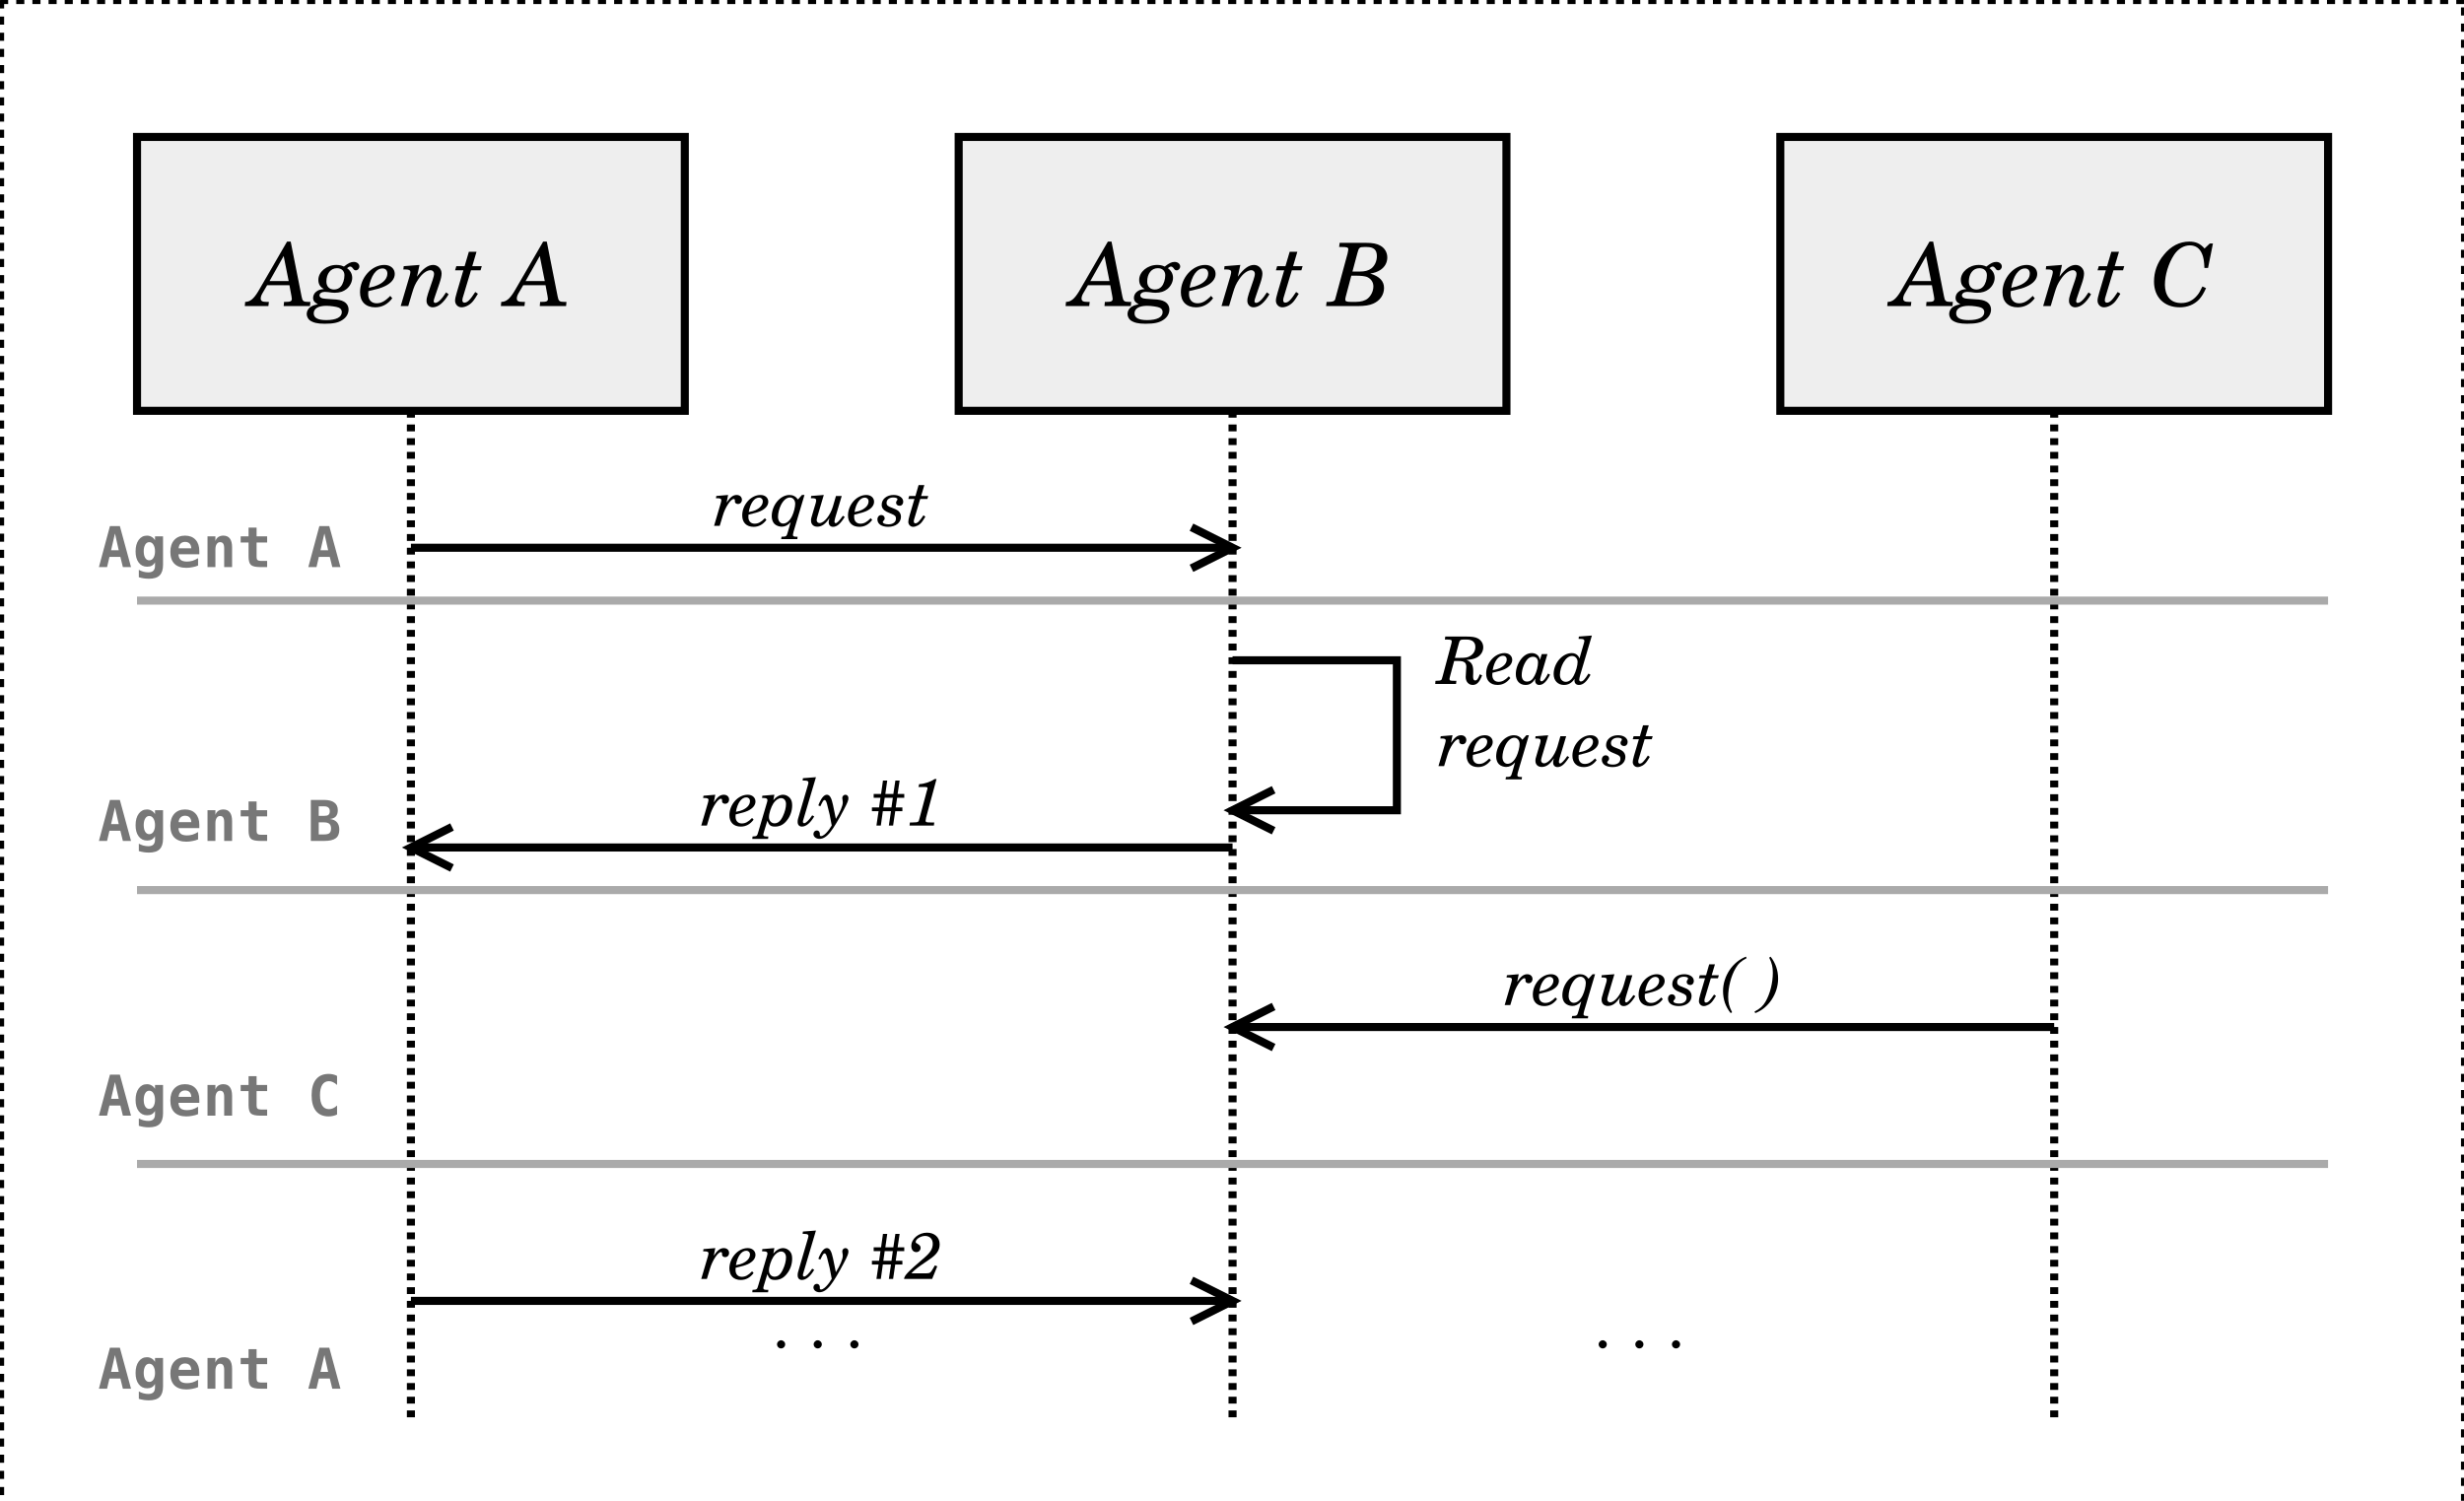 <?xml version="1.0" encoding="UTF-8"?>
<svg xmlns="http://www.w3.org/2000/svg" xmlns:xlink="http://www.w3.org/1999/xlink" width="307pt" height="187pt" viewBox="0 0 307 187" version="1.1">
<defs>
<g>
<symbol overflow="visible" id="glyph0-0">
<path style="stroke:none;" d=""/>
</symbol>
<symbol overflow="visible" id="glyph0-1">
<path style="stroke:none;" d="M 4.828 -8.031 L 4.375 -8.031 L 0.781 -1.828 C 0.203 -0.875 -0.25 -0.516 -0.844 -0.516 L -0.891 0 L 2.047 0 L 2.109 -0.516 L 1.844 -0.516 C 1.281 -0.516 1.094 -0.625 1.094 -0.953 C 1.094 -1.109 1.156 -1.328 1.281 -1.547 L 1.891 -2.594 L 4.672 -2.594 L 4.922 -1.25 C 4.938 -1.125 4.969 -0.984 4.969 -0.906 C 4.969 -0.594 4.797 -0.516 4.172 -0.516 L 4 -0.516 L 3.953 0 L 7.234 0 L 7.281 -0.516 L 7.016 -0.516 C 6.406 -0.516 6.297 -0.609 6.188 -1.172 Z M 4.578 -3.109 L 2.188 -3.109 L 3.953 -6.234 Z M 4.578 -3.109 "/>
</symbol>
<symbol overflow="visible" id="glyph0-2">
<path style="stroke:none;" d="M 4.172 -4.719 C 4.344 -4.859 4.438 -4.922 4.562 -4.922 C 4.672 -4.922 4.766 -4.859 4.859 -4.75 C 5.031 -4.5 5.094 -4.453 5.266 -4.453 C 5.5 -4.453 5.703 -4.672 5.703 -4.938 C 5.703 -5.25 5.406 -5.5 5.016 -5.5 C 4.641 -5.5 4.344 -5.359 3.781 -4.922 C 3.422 -5.078 3.188 -5.125 2.828 -5.125 C 1.641 -5.125 0.594 -4.266 0.594 -3.266 C 0.594 -2.734 0.812 -2.375 1.281 -2.125 C 0.781 -2.062 0.547 -1.984 0.297 -1.766 C 0.078 -1.594 -0.062 -1.297 -0.062 -1.031 C -0.062 -0.672 0.109 -0.438 0.531 -0.234 C 0.078 -0.125 -0.094 -0.062 -0.328 0.078 C -0.656 0.266 -0.859 0.625 -0.859 0.984 C -0.859 1.281 -0.703 1.594 -0.469 1.781 C -0.031 2.078 0.469 2.203 1.375 2.203 C 2.453 2.203 3.078 2.078 3.609 1.719 C 4.078 1.422 4.359 0.953 4.359 0.438 C 4.359 0.016 4.141 -0.344 3.781 -0.547 C 3.438 -0.734 3.094 -0.812 2.344 -0.844 C 1.391 -0.906 1.297 -0.922 1.141 -0.953 C 0.891 -1.016 0.734 -1.141 0.734 -1.328 C 0.734 -1.578 1.016 -1.766 1.391 -1.766 C 1.531 -1.766 1.688 -1.75 1.844 -1.734 C 2.297 -1.672 2.359 -1.656 2.625 -1.656 C 3.234 -1.656 3.719 -1.812 4.094 -2.109 C 4.531 -2.453 4.812 -3.016 4.812 -3.5 C 4.812 -4 4.594 -4.406 4.172 -4.719 Z M 2.906 -4.719 C 3.484 -4.719 3.844 -4.375 3.844 -3.844 C 3.844 -3.328 3.672 -2.766 3.391 -2.438 C 3.203 -2.203 2.891 -2.062 2.547 -2.062 C 1.969 -2.062 1.594 -2.438 1.594 -3.047 C 1.594 -4.031 2.125 -4.719 2.906 -4.719 Z M 1.578 -0.031 C 2.078 -0.031 2.859 0.078 3.109 0.188 C 3.375 0.297 3.516 0.484 3.516 0.75 C 3.516 1.391 2.812 1.75 1.578 1.75 C 0.531 1.75 0.016 1.469 0.016 0.906 C 0.016 0.312 0.594 -0.031 1.578 -0.031 Z M 1.578 -0.031 "/>
</symbol>
<symbol overflow="visible" id="glyph0-3">
<path style="stroke:none;" d="M 3.703 -1.266 C 3.047 -0.594 2.578 -0.344 2 -0.344 C 1.359 -0.344 0.953 -0.781 0.953 -1.484 C 0.953 -1.562 0.953 -1.719 0.969 -1.859 C 2.25 -2.156 2.469 -2.219 2.953 -2.438 C 3.797 -2.812 4.266 -3.375 4.266 -4 C 4.266 -4.672 3.734 -5.125 2.969 -5.125 C 1.375 -5.125 -0.062 -3.5 -0.062 -1.719 C -0.062 -0.547 0.641 0.156 1.828 0.156 C 2.656 0.156 3.375 -0.203 3.953 -0.969 Z M 1.031 -2.281 C 1.281 -3.75 1.938 -4.688 2.75 -4.688 C 3.109 -4.688 3.344 -4.438 3.344 -4.062 C 3.344 -3.469 2.922 -2.953 2.141 -2.609 C 1.828 -2.469 1.641 -2.406 1.031 -2.281 Z M 1.031 -2.281 "/>
</symbol>
<symbol overflow="visible" id="glyph0-4">
<path style="stroke:none;" d="M 2.5 -5.125 L 0.531 -4.969 L 0.484 -4.562 L 0.734 -4.562 C 1.188 -4.562 1.359 -4.469 1.359 -4.234 C 1.359 -4.141 1.328 -3.984 1.266 -3.75 L 0.156 0 L 1.094 0 L 1.547 -1.516 C 1.828 -2.469 1.969 -2.766 2.359 -3.344 C 2.828 -4.047 3.406 -4.469 3.875 -4.469 C 4.125 -4.469 4.312 -4.281 4.312 -4.031 C 4.312 -3.844 4.25 -3.594 4.141 -3.266 L 3.562 -1.562 C 3.422 -1.141 3.375 -0.891 3.375 -0.641 C 3.375 -0.188 3.703 0.156 4.141 0.156 C 4.828 0.156 5.516 -0.422 6.125 -1.469 L 5.812 -1.703 C 5.266 -0.844 4.797 -0.391 4.453 -0.391 C 4.359 -0.391 4.266 -0.484 4.266 -0.594 C 4.266 -0.719 4.297 -0.844 4.469 -1.328 L 4.984 -2.828 C 5.156 -3.328 5.25 -3.75 5.25 -4.062 C 5.25 -4.641 4.781 -5.125 4.203 -5.125 C 3.562 -5.125 2.906 -4.656 2.188 -3.656 Z M 2.5 -5.125 "/>
</symbol>
<symbol overflow="visible" id="glyph0-5">
<path style="stroke:none;" d="M 2.938 -6.766 L 1.984 -6.766 L 1.453 -4.969 L 0.422 -4.969 L 0.266 -4.453 L 1.297 -4.453 L 0.484 -1.703 C 0.328 -1.156 0.266 -0.906 0.266 -0.672 C 0.266 -0.203 0.625 0.156 1.062 0.156 C 1.578 0.156 2.188 -0.172 2.562 -0.688 C 2.719 -0.891 2.828 -1.062 3.109 -1.531 L 2.781 -1.75 C 2.109 -0.719 1.781 -0.422 1.422 -0.422 C 1.281 -0.422 1.172 -0.531 1.172 -0.719 C 1.172 -0.812 1.188 -0.891 1.203 -0.969 L 2.25 -4.453 L 3.438 -4.453 L 3.594 -4.969 L 2.406 -4.969 Z M 2.938 -6.766 "/>
</symbol>
<symbol overflow="visible" id="glyph0-6">
<path style="stroke:none;" d=""/>
</symbol>
<symbol overflow="visible" id="glyph0-7">
<path style="stroke:none;" d="M 1.344 -7.875 L 1.281 -7.359 L 1.562 -7.359 C 2.266 -7.359 2.422 -7.312 2.422 -7.062 C 2.422 -6.984 2.375 -6.75 2.328 -6.531 L 0.922 -1.344 C 0.781 -0.75 0.766 -0.75 0.672 -0.672 C 0.562 -0.562 0.297 -0.516 -0.125 -0.516 L -0.281 -0.516 L -0.344 0 L 3.625 0 C 4.422 0 5.078 -0.094 5.516 -0.297 C 6.359 -0.656 6.875 -1.391 6.875 -2.25 C 6.875 -3.109 6.312 -3.703 5.156 -4.047 C 5.688 -4.141 6.016 -4.25 6.375 -4.469 C 6.953 -4.828 7.281 -5.406 7.281 -6.047 C 7.281 -6.688 6.953 -7.234 6.406 -7.531 C 5.953 -7.781 5.469 -7.875 4.625 -7.875 Z M 2.938 -4.297 L 3.562 -6.625 C 3.734 -7.281 3.828 -7.359 4.391 -7.359 L 4.703 -7.359 C 5.594 -7.359 5.984 -7.016 5.984 -6.219 C 5.984 -5.609 5.719 -5.016 5.297 -4.688 C 4.953 -4.422 4.484 -4.297 3.844 -4.297 Z M 2.797 -3.781 L 3.484 -3.781 C 4.016 -3.781 4.516 -3.719 4.75 -3.625 C 5.25 -3.406 5.547 -2.984 5.547 -2.453 C 5.547 -1.891 5.281 -1.312 4.859 -0.953 C 4.531 -0.672 4 -0.516 3.344 -0.516 L 2.797 -0.516 C 2.219 -0.516 2.047 -0.578 2.047 -0.812 C 2.047 -0.891 2.062 -1.031 2.109 -1.188 Z M 2.797 -3.781 "/>
</symbol>
<symbol overflow="visible" id="glyph0-8">
<path style="stroke:none;" d="M 6.734 -7.172 C 6.203 -7.781 5.656 -8.031 4.828 -8.031 C 3.625 -8.031 2.531 -7.469 1.656 -6.375 C 0.844 -5.406 0.438 -4.266 0.438 -3.047 C 0.438 -1.109 1.703 0.156 3.641 0.156 C 4.609 0.156 5.422 -0.172 6.047 -0.812 C 6.375 -1.172 6.625 -1.578 6.922 -2.234 L 6.469 -2.438 C 6.188 -1.859 6.047 -1.594 5.844 -1.359 C 5.297 -0.688 4.641 -0.375 3.828 -0.375 C 3.156 -0.375 2.625 -0.594 2.297 -1.016 C 1.969 -1.422 1.797 -2 1.797 -2.625 C 1.797 -3.859 2.234 -5.297 2.922 -6.359 C 3.422 -7.125 4.156 -7.562 4.906 -7.562 C 5.625 -7.562 6.141 -7.203 6.438 -6.469 C 6.609 -6.062 6.688 -5.578 6.719 -4.75 L 7.172 -4.75 L 7.781 -7.797 L 7.391 -7.797 Z M 6.734 -7.172 "/>
</symbol>
<symbol overflow="visible" id="glyph1-0">
<path style="stroke:none;" d=""/>
</symbol>
<symbol overflow="visible" id="glyph1-1">
<path style="stroke:none;" d="M 1.828 -3.844 L 0.359 -3.719 L 0.312 -3.438 L 0.516 -3.438 C 0.844 -3.438 0.984 -3.359 0.984 -3.203 C 0.984 -3.141 0.953 -2.969 0.906 -2.812 L 0.078 0 L 0.781 0 L 1.172 -1.297 C 1.469 -2.312 2.156 -3.344 2.531 -3.344 C 2.625 -3.344 2.672 -3.281 2.672 -3.156 C 2.672 -2.969 2.672 -2.953 2.703 -2.891 C 2.781 -2.781 2.906 -2.719 3.062 -2.719 C 3.344 -2.719 3.547 -2.938 3.547 -3.25 C 3.547 -3.594 3.281 -3.844 2.891 -3.844 C 2.438 -3.844 2.078 -3.562 1.641 -2.891 Z M 1.828 -3.844 "/>
</symbol>
<symbol overflow="visible" id="glyph1-2">
<path style="stroke:none;" d="M 2.781 -0.953 C 2.297 -0.453 1.938 -0.266 1.5 -0.266 C 1.016 -0.266 0.719 -0.594 0.719 -1.109 C 0.719 -1.172 0.719 -1.281 0.734 -1.391 C 1.688 -1.625 1.844 -1.672 2.219 -1.828 C 2.844 -2.109 3.203 -2.531 3.203 -3 C 3.203 -3.5 2.797 -3.844 2.234 -3.844 C 1.031 -3.844 -0.047 -2.625 -0.047 -1.297 C -0.047 -0.406 0.484 0.125 1.375 0.125 C 2 0.125 2.531 -0.156 2.969 -0.734 Z M 0.766 -1.719 C 0.953 -2.812 1.453 -3.516 2.062 -3.516 C 2.328 -3.516 2.516 -3.328 2.516 -3.047 C 2.516 -2.609 2.188 -2.219 1.609 -1.953 C 1.375 -1.844 1.234 -1.812 0.766 -1.719 Z M 0.766 -1.719 "/>
</symbol>
<symbol overflow="visible" id="glyph1-3">
<path style="stroke:none;" d="M 4.078 -3.844 L 3.766 -3.844 L 3.266 -3.281 C 3 -3.656 2.641 -3.844 2.219 -3.844 C 1.062 -3.844 0 -2.578 0 -1.188 C 0 -0.812 0.125 -0.438 0.344 -0.234 C 0.547 -0.031 0.922 0.109 1.234 0.109 C 1.656 0.109 2 -0.062 2.359 -0.453 L 2.016 0.734 C 1.844 1.328 1.844 1.344 1.219 1.359 L 1.172 1.656 L 3.188 1.656 L 3.219 1.359 L 3.156 1.359 C 2.766 1.359 2.641 1.312 2.641 1.141 C 2.641 1.078 2.672 0.906 2.719 0.734 Z M 2.266 -3.531 C 2.641 -3.531 2.922 -3.203 2.922 -2.75 C 2.922 -2.344 2.75 -1.672 2.547 -1.25 C 2.266 -0.625 1.844 -0.281 1.422 -0.281 C 1.047 -0.281 0.781 -0.625 0.781 -1.125 C 0.781 -1.578 0.938 -2.188 1.156 -2.609 C 1.453 -3.188 1.859 -3.531 2.266 -3.531 Z M 2.266 -3.531 "/>
</symbol>
<symbol overflow="visible" id="glyph1-4">
<path style="stroke:none;" d="M 4.172 -3.719 L 3.453 -3.719 L 3.078 -2.422 C 2.734 -1.281 1.984 -0.344 1.406 -0.344 C 1.203 -0.344 1.047 -0.5 1.047 -0.703 C 1.047 -0.797 1.078 -0.938 1.141 -1.156 L 1.938 -3.844 L 0.359 -3.719 L 0.328 -3.438 L 0.531 -3.438 C 0.875 -3.438 0.984 -3.359 0.984 -3.172 C 0.984 -3.094 0.969 -2.969 0.922 -2.812 L 0.594 -1.719 C 0.344 -0.891 0.344 -0.891 0.344 -0.641 C 0.344 -0.188 0.656 0.109 1.125 0.109 C 1.688 0.109 2.156 -0.219 2.641 -0.969 C 2.562 -0.688 2.547 -0.578 2.547 -0.422 C 2.547 -0.109 2.766 0.125 3.078 0.125 C 3.562 0.125 3.969 -0.203 4.547 -1.109 L 4.312 -1.25 C 3.906 -0.656 3.578 -0.328 3.422 -0.328 C 3.328 -0.328 3.266 -0.422 3.266 -0.531 C 3.266 -0.609 3.297 -0.766 3.359 -1 Z M 4.172 -3.719 "/>
</symbol>
<symbol overflow="visible" id="glyph1-5">
<path style="stroke:none;" d="M 2 -3.844 C 1.141 -3.844 0.516 -3.328 0.516 -2.609 C 0.516 -2.266 0.719 -1.969 1.078 -1.781 C 1.219 -1.719 1.391 -1.625 1.719 -1.5 C 2.188 -1.312 2.297 -1.188 2.297 -0.906 C 2.297 -0.469 1.938 -0.188 1.375 -0.188 C 0.953 -0.188 0.656 -0.297 0.656 -0.469 C 0.656 -0.5 0.672 -0.562 0.719 -0.594 C 0.859 -0.75 0.891 -0.797 0.891 -0.938 C 0.891 -1.172 0.703 -1.344 0.469 -1.344 C 0.203 -1.344 -0.016 -1.125 -0.016 -0.797 C -0.016 -0.234 0.5 0.125 1.328 0.125 C 2.266 0.125 2.922 -0.391 2.922 -1.141 C 2.922 -1.453 2.766 -1.75 2.5 -1.922 C 2.328 -2.031 2.25 -2.078 1.797 -2.25 C 1.266 -2.438 1.125 -2.562 1.125 -2.875 C 1.125 -3.266 1.484 -3.531 1.953 -3.531 C 2.266 -3.531 2.484 -3.453 2.484 -3.312 C 2.484 -3.281 2.469 -3.25 2.453 -3.203 C 2.328 -3.031 2.312 -3 2.312 -2.875 C 2.312 -2.656 2.5 -2.5 2.75 -2.5 C 3.016 -2.5 3.203 -2.703 3.203 -3 C 3.203 -3.5 2.703 -3.844 2 -3.844 Z M 2 -3.844 "/>
</symbol>
<symbol overflow="visible" id="glyph1-6">
<path style="stroke:none;" d="M 2.203 -5.078 L 1.484 -5.078 L 1.094 -3.719 L 0.312 -3.719 L 0.203 -3.344 L 0.969 -3.344 L 0.359 -1.281 C 0.25 -0.875 0.203 -0.672 0.203 -0.5 C 0.203 -0.156 0.469 0.125 0.797 0.125 C 1.172 0.125 1.641 -0.125 1.922 -0.516 C 2.031 -0.672 2.125 -0.797 2.328 -1.141 L 2.094 -1.312 C 1.578 -0.547 1.344 -0.312 1.078 -0.312 C 0.953 -0.312 0.891 -0.406 0.891 -0.547 C 0.891 -0.609 0.891 -0.656 0.906 -0.734 L 1.688 -3.344 L 2.578 -3.344 L 2.688 -3.719 L 1.797 -3.719 Z M 2.203 -5.078 "/>
</symbol>
<symbol overflow="visible" id="glyph1-7">
<path style="stroke:none;" d="M 1.922 -3.844 L 0.422 -3.719 L 0.391 -3.438 L 0.594 -3.438 C 0.922 -3.438 1.062 -3.359 1.062 -3.172 C 1.062 -3.094 1.031 -2.969 0.984 -2.812 L -0.062 0.734 C -0.234 1.328 -0.234 1.328 -0.797 1.359 L -0.828 1.656 L 1.141 1.656 L 1.172 1.359 L 1.078 1.359 C 0.672 1.359 0.547 1.312 0.547 1.141 C 0.547 1.078 0.578 0.938 0.641 0.734 L 1.047 -0.594 C 1.266 -0.031 1.469 0.125 2.016 0.125 C 2.594 0.125 3.094 -0.125 3.484 -0.641 C 3.906 -1.156 4.141 -1.844 4.141 -2.516 C 4.141 -2.922 4.062 -3.188 3.875 -3.422 C 3.656 -3.688 3.328 -3.844 3.016 -3.844 C 2.594 -3.844 2.156 -3.609 1.797 -3.156 Z M 2.766 -3.422 C 3.125 -3.422 3.375 -3.125 3.375 -2.688 C 3.375 -2.25 3.234 -1.688 2.984 -1.172 C 2.703 -0.562 2.375 -0.281 1.938 -0.281 C 1.547 -0.281 1.25 -0.609 1.25 -1.047 C 1.25 -1.516 1.5 -2.297 1.812 -2.781 C 2.094 -3.188 2.438 -3.422 2.766 -3.422 Z M 2.766 -3.422 "/>
</symbol>
<symbol overflow="visible" id="glyph1-8">
<path style="stroke:none;" d="M 2.406 -6.031 L 0.781 -5.906 L 0.75 -5.609 L 1 -5.609 C 1.328 -5.609 1.469 -5.547 1.469 -5.359 C 1.469 -5.281 1.438 -5.172 1.391 -5 L 0.359 -1.484 C 0.156 -0.828 0.125 -0.703 0.125 -0.453 C 0.125 -0.094 0.328 0.125 0.656 0.125 C 1.172 0.125 1.703 -0.312 2.188 -1.141 L 1.938 -1.281 C 1.531 -0.656 1.156 -0.297 0.938 -0.297 C 0.844 -0.297 0.781 -0.375 0.781 -0.469 C 0.781 -0.562 0.781 -0.562 0.891 -0.922 Z M 2.406 -6.031 "/>
</symbol>
<symbol overflow="visible" id="glyph1-9">
<path style="stroke:none;" d="M 1.797 -2.578 C 1.609 -3.469 1.391 -3.844 1.031 -3.844 C 0.672 -3.844 0.297 -3.391 -0.031 -2.516 L 0.219 -2.406 C 0.531 -3.047 0.609 -3.188 0.75 -3.188 C 0.875 -3.188 0.969 -3.016 1.062 -2.656 C 1.312 -1.734 1.469 -1.047 1.641 -0.016 C 1.375 0.422 1.312 0.5 1.172 0.672 C 0.844 1.078 0.531 1.312 0.312 1.312 C 0.219 1.312 0.156 1.266 0.156 1.172 C 0.156 0.922 0.156 0.922 0.125 0.859 C 0.078 0.703 -0.062 0.609 -0.219 0.609 C -0.453 0.609 -0.641 0.797 -0.641 1.047 C -0.641 1.391 -0.312 1.656 0.109 1.656 C 0.578 1.656 1.031 1.375 1.5 0.766 C 1.891 0.281 2.531 -0.797 3.156 -2 C 3.625 -2.891 3.719 -3.156 3.719 -3.422 C 3.719 -3.672 3.562 -3.844 3.344 -3.844 C 3.125 -3.844 2.953 -3.656 2.953 -3.438 C 2.953 -3.391 2.953 -3.344 2.969 -3.297 C 3.016 -3.016 3.016 -3 3.016 -2.875 C 3.016 -2.469 2.688 -1.688 2.156 -0.844 Z M 1.797 -2.578 "/>
</symbol>
<symbol overflow="visible" id="glyph1-10">
<path style="stroke:none;" d=""/>
</symbol>
<symbol overflow="visible" id="glyph1-11">
<path style="stroke:none;" d="M 1.094 -1.797 L 0.828 0 L 1.375 0 L 1.625 -1.797 L 2.641 -1.797 L 2.375 0 L 2.906 0 L 3.172 -1.797 L 4.062 -1.797 L 4.062 -2.266 L 3.234 -2.266 L 3.406 -3.469 L 4.297 -3.469 L 4.297 -3.938 L 3.469 -3.938 L 3.719 -5.609 L 3.188 -5.609 L 2.938 -3.938 L 1.938 -3.938 L 2.172 -5.609 L 1.641 -5.609 L 1.406 -3.938 L 0.484 -3.938 L 0.484 -3.469 L 1.328 -3.469 L 1.156 -2.266 L 0.266 -2.266 L 0.266 -1.797 Z M 1.859 -3.469 L 2.875 -3.469 L 2.703 -2.266 L 1.688 -2.266 Z M 1.859 -3.469 "/>
</symbol>
<symbol overflow="visible" id="glyph1-12">
<path style="stroke:none;" d="M 3.766 -5.797 L 3.516 -5.797 C 3.078 -5.469 2.203 -5.172 1.609 -5.172 L 1.516 -4.812 L 2.078 -4.812 C 2.578 -4.812 2.641 -4.797 2.641 -4.656 C 2.641 -4.578 2.641 -4.578 2.547 -4.281 L 1.672 -1 C 1.562 -0.578 1.562 -0.562 1.484 -0.5 C 1.406 -0.422 1.219 -0.391 0.797 -0.391 L 0.453 -0.391 L 0.406 0 L 3.438 0 L 3.484 -0.391 L 3.047 -0.391 C 2.516 -0.391 2.406 -0.422 2.406 -0.609 C 2.406 -0.672 2.406 -0.672 2.469 -1 Z M 3.766 -5.797 "/>
</symbol>
<symbol overflow="visible" id="glyph1-13">
<path style="stroke:none;" d="M 0.641 -0.891 C 0.375 -0.891 0.141 -0.656 0.141 -0.391 C 0.141 -0.109 0.375 0.125 0.641 0.125 C 0.922 0.125 1.156 -0.094 1.156 -0.391 C 1.156 -0.656 0.922 -0.891 0.641 -0.891 Z M 0.641 -0.891 "/>
</symbol>
<symbol overflow="visible" id="glyph1-14">
<path style="stroke:none;" d="M 3.562 -1.688 L 3.344 -1.312 C 3.047 -0.781 2.938 -0.703 2.531 -0.703 L 0.641 -0.703 C 0.844 -0.953 1.188 -1.25 1.844 -1.719 C 2.969 -2.484 3.016 -2.531 3.234 -2.688 C 3.891 -3.203 4.156 -3.688 4.156 -4.328 C 4.156 -5.188 3.516 -5.766 2.578 -5.766 C 1.531 -5.766 0.625 -5 0.625 -4.109 C 0.625 -3.641 0.875 -3.344 1.25 -3.344 C 1.562 -3.344 1.781 -3.578 1.781 -3.875 C 1.781 -4.078 1.672 -4.219 1.406 -4.375 C 1.219 -4.469 1.172 -4.516 1.172 -4.609 C 1.172 -4.969 1.797 -5.359 2.344 -5.359 C 2.922 -5.359 3.297 -4.969 3.297 -4.391 C 3.297 -3.781 3.031 -3.328 2.297 -2.688 C 0.109 -0.812 -0.219 -0.453 -0.281 0 L 3.219 0 L 3.859 -1.578 Z M 3.562 -1.688 "/>
</symbol>
<symbol overflow="visible" id="glyph1-15">
<path style="stroke:none;" d="M 2.031 -2.859 L 2.594 -2.859 C 3.281 -2.859 3.547 -2.656 3.547 -2.125 C 3.547 -2.031 3.531 -1.859 3.516 -1.688 C 3.469 -1.062 3.469 -1.031 3.469 -0.875 C 3.469 -0.281 3.828 0.125 4.344 0.125 C 4.859 0.125 5.188 -0.219 5.516 -1.078 L 5.219 -1.203 C 5.016 -0.625 4.875 -0.438 4.641 -0.438 C 4.469 -0.438 4.391 -0.594 4.391 -0.938 L 4.406 -1.359 C 4.406 -1.469 4.406 -1.562 4.406 -1.656 C 4.406 -2.359 4.172 -2.766 3.562 -2.984 C 4.203 -3.047 4.531 -3.125 4.828 -3.281 C 5.328 -3.531 5.656 -4.031 5.656 -4.562 C 5.656 -5.047 5.406 -5.453 4.953 -5.688 C 4.641 -5.844 4.234 -5.906 3.547 -5.906 L 0.922 -5.906 L 0.875 -5.531 L 1.094 -5.531 C 1.625 -5.531 1.734 -5.484 1.734 -5.312 C 1.734 -5.234 1.703 -5.062 1.656 -4.906 L 0.609 -1 C 0.5 -0.578 0.484 -0.562 0.422 -0.5 C 0.328 -0.422 0.141 -0.391 -0.25 -0.391 L -0.297 -0.391 L -0.328 0 L 2.266 0 L 2.312 -0.391 L 2.094 -0.391 C 1.562 -0.391 1.453 -0.422 1.453 -0.609 C 1.453 -0.672 1.453 -0.672 1.531 -1 Z M 2.125 -3.25 L 2.609 -5.031 C 2.719 -5.453 2.812 -5.531 3.188 -5.531 L 3.594 -5.531 C 4.281 -5.531 4.672 -5.203 4.672 -4.625 C 4.672 -4.125 4.453 -3.734 4 -3.469 C 3.703 -3.297 3.453 -3.25 2.766 -3.25 Z M 2.125 -3.25 "/>
</symbol>
<symbol overflow="visible" id="glyph1-16">
<path style="stroke:none;" d="M 3.25 -3.719 L 3.016 -2.984 C 2.969 -3.5 2.547 -3.844 2.016 -3.844 C 1.516 -3.844 1.062 -3.594 0.672 -3.094 C 0.25 -2.547 0.016 -1.859 0.016 -1.219 C 0.016 -0.406 0.484 0.125 1.219 0.125 C 1.734 0.125 2.062 -0.078 2.469 -0.672 C 2.438 -0.547 2.422 -0.484 2.422 -0.406 C 2.422 -0.094 2.625 0.125 2.922 0.125 C 3.281 0.125 3.594 -0.078 3.875 -0.469 C 4.047 -0.703 4.188 -0.938 4.281 -1.156 L 4.031 -1.297 C 3.719 -0.672 3.438 -0.328 3.219 -0.328 C 3.125 -0.328 3.047 -0.422 3.047 -0.531 C 3.047 -0.609 3.078 -0.766 3.141 -0.969 L 3.953 -3.719 Z M 2.156 -3.391 C 2.547 -3.391 2.781 -3.125 2.781 -2.672 C 2.781 -2.203 2.625 -1.547 2.359 -1.031 C 2.109 -0.531 1.812 -0.297 1.406 -0.297 C 1 -0.297 0.75 -0.594 0.75 -1.094 C 0.75 -1.812 1.078 -2.672 1.5 -3.109 C 1.688 -3.297 1.922 -3.391 2.156 -3.391 Z M 2.156 -3.391 "/>
</symbol>
<symbol overflow="visible" id="glyph1-17">
<path style="stroke:none;" d="M 4.375 -1.297 C 3.891 -0.531 3.688 -0.312 3.422 -0.312 C 3.297 -0.312 3.219 -0.391 3.219 -0.531 C 3.219 -0.641 3.266 -0.828 3.344 -1.125 L 4.797 -6.031 L 3.172 -5.906 L 3.141 -5.609 L 3.391 -5.609 C 3.719 -5.609 3.859 -5.547 3.859 -5.359 C 3.859 -5.281 3.828 -5.172 3.781 -5 L 3.25 -3.172 C 3.172 -3.375 3.125 -3.453 3.031 -3.547 C 2.859 -3.734 2.594 -3.844 2.297 -3.844 C 1.125 -3.844 0.031 -2.594 0.031 -1.234 C 0.031 -0.422 0.547 0.125 1.312 0.125 C 1.859 0.125 2.281 -0.109 2.641 -0.641 C 2.625 -0.578 2.625 -0.484 2.625 -0.453 C 2.625 -0.078 2.828 0.125 3.188 0.125 C 3.703 0.125 4.156 -0.281 4.625 -1.141 Z M 2.328 -3.484 C 2.719 -3.484 3.016 -3.172 3.016 -2.734 C 3.016 -2.297 2.812 -1.562 2.547 -1.062 C 2.281 -0.531 1.938 -0.266 1.547 -0.266 C 1.109 -0.266 0.812 -0.609 0.812 -1.141 C 0.812 -1.609 0.984 -2.203 1.25 -2.672 C 1.562 -3.203 1.922 -3.484 2.328 -3.484 Z M 2.328 -3.484 "/>
</symbol>
<symbol overflow="visible" id="glyph1-18">
<path style="stroke:none;" d="M 3.188 -6.031 C 1.531 -5.406 0.328 -3.609 0.328 -1.75 C 0.328 -0.703 0.641 0.219 1.281 1 L 1.453 0.891 C 1.094 0.188 0.969 -0.281 0.969 -1 C 0.969 -2.25 1.328 -3.641 1.906 -4.609 C 2.219 -5.156 2.578 -5.484 3.266 -5.844 Z M 3.188 -6.031 "/>
</symbol>
<symbol overflow="visible" id="glyph1-19">
<path style="stroke:none;" d="M -0.672 1 C 0.969 0.391 2.172 -1.422 2.172 -3.281 C 2.172 -4.328 1.859 -5.234 1.234 -6.031 L 1.062 -5.906 C 1.406 -5.203 1.516 -4.734 1.516 -4.031 C 1.516 -2.781 1.172 -1.391 0.594 -0.406 C 0.281 0.125 -0.078 0.453 -0.766 0.812 Z M -0.672 1 "/>
</symbol>
<symbol overflow="visible" id="glyph2-0">
<path style="stroke:none;" d="M 0.359 1.234 L 0.359 -4.938 L 3.859 -4.938 L 3.859 1.234 Z M 0.75 0.844 L 3.469 0.844 L 3.469 -4.547 L 0.75 -4.547 Z M 0.75 0.844 "/>
</symbol>
<symbol overflow="visible" id="glyph2-1">
<path style="stroke:none;" d="M 2.109 -4.188 L 1.625 -2.094 L 2.578 -2.094 Z M 1.484 -5.109 L 2.719 -5.109 L 4.109 0 L 3.094 0 L 2.781 -1.266 L 1.422 -1.266 L 1.125 0 L 0.109 0 Z M 1.484 -5.109 "/>
</symbol>
<symbol overflow="visible" id="glyph2-2">
<path style="stroke:none;" d="M 2.75 -1.969 C 2.75 -2.309 2.68 -2.586 2.547 -2.797 C 2.422 -3.004 2.246 -3.109 2.031 -3.109 C 1.82 -3.109 1.652 -3.004 1.531 -2.797 C 1.406 -2.586 1.344 -2.309 1.344 -1.969 C 1.344 -1.625 1.406 -1.348 1.531 -1.141 C 1.652 -0.941 1.82 -0.844 2.031 -0.844 C 2.246 -0.844 2.422 -0.941 2.547 -1.141 C 2.68 -1.348 2.75 -1.625 2.75 -1.969 Z M 3.75 -0.281 C 3.75 0.32 3.605 0.758 3.328 1.031 C 3.055 1.309 2.605 1.453 1.984 1.453 C 1.773 1.453 1.566 1.434 1.359 1.406 C 1.148 1.375 0.941 1.324 0.734 1.266 L 0.734 0.344 C 0.918 0.445 1.113 0.523 1.312 0.578 C 1.508 0.629 1.711 0.656 1.922 0.656 C 2.199 0.656 2.41 0.586 2.547 0.453 C 2.68 0.316 2.75 0.105 2.75 -0.172 L 2.75 -0.594 C 2.645 -0.406 2.508 -0.262 2.344 -0.172 C 2.188 -0.086 1.992 -0.047 1.766 -0.047 C 1.328 -0.047 0.977 -0.219 0.719 -0.562 C 0.457 -0.902 0.328 -1.367 0.328 -1.953 C 0.328 -2.555 0.457 -3.035 0.719 -3.391 C 0.977 -3.742 1.32 -3.922 1.75 -3.922 C 1.965 -3.922 2.16 -3.867 2.328 -3.766 C 2.504 -3.672 2.645 -3.527 2.75 -3.344 L 2.75 -3.828 L 3.75 -3.828 Z M 3.75 -0.281 "/>
</symbol>
<symbol overflow="visible" id="glyph2-3">
<path style="stroke:none;" d="M 3.766 -0.188 C 3.535 -0.094 3.293 -0.023 3.047 0.016 C 2.805 0.066 2.555 0.094 2.297 0.094 C 1.648 0.094 1.152 -0.078 0.812 -0.422 C 0.477 -0.762 0.312 -1.254 0.312 -1.891 C 0.312 -2.512 0.473 -3.008 0.797 -3.375 C 1.129 -3.738 1.578 -3.922 2.141 -3.922 C 2.699 -3.922 3.141 -3.746 3.453 -3.406 C 3.762 -3.07 3.922 -2.602 3.922 -2 L 3.922 -1.594 L 1.328 -1.594 C 1.336 -1.289 1.426 -1.059 1.594 -0.906 C 1.77 -0.758 2.035 -0.688 2.391 -0.688 C 2.617 -0.688 2.844 -0.719 3.062 -0.781 C 3.289 -0.852 3.523 -0.961 3.766 -1.109 Z M 2.922 -2.344 C 2.91 -2.602 2.836 -2.801 2.703 -2.938 C 2.578 -3.07 2.387 -3.141 2.141 -3.141 C 1.91 -3.141 1.723 -3.066 1.578 -2.922 C 1.441 -2.785 1.363 -2.59 1.344 -2.344 Z M 2.922 -2.344 "/>
</symbol>
<symbol overflow="visible" id="glyph2-4">
<path style="stroke:none;" d="M 3.656 -2.484 L 3.656 0 L 2.672 0 L 2.672 -2.328 C 2.672 -2.605 2.629 -2.805 2.547 -2.922 C 2.473 -3.043 2.34 -3.109 2.156 -3.109 C 1.977 -3.109 1.836 -3.023 1.734 -2.859 C 1.629 -2.703 1.578 -2.477 1.578 -2.188 L 1.578 0 L 0.594 0 L 0.594 -3.828 L 1.578 -3.828 L 1.578 -3.25 C 1.648 -3.465 1.77 -3.633 1.938 -3.75 C 2.113 -3.863 2.32 -3.922 2.562 -3.922 C 2.926 -3.922 3.195 -3.801 3.375 -3.562 C 3.559 -3.32 3.656 -2.961 3.656 -2.484 Z M 3.656 -2.484 "/>
</symbol>
<symbol overflow="visible" id="glyph2-5">
<path style="stroke:none;" d="M 2.359 -4.922 L 2.359 -3.828 L 3.672 -3.828 L 3.672 -3.062 L 2.359 -3.062 L 2.359 -1.25 C 2.359 -1.07 2.398 -0.945 2.484 -0.875 C 2.566 -0.801 2.707 -0.766 2.906 -0.766 L 3.672 -0.766 L 3.672 0 L 2.828 0 C 2.254 0 1.863 -0.086 1.656 -0.266 C 1.457 -0.449 1.359 -0.797 1.359 -1.297 L 1.359 -3.062 L 0.375 -3.062 L 0.375 -3.828 L 1.359 -3.828 L 1.359 -4.922 Z M 2.359 -4.922 "/>
</symbol>
<symbol overflow="visible" id="glyph2-6">
<path style="stroke:none;" d=""/>
</symbol>
<symbol overflow="visible" id="glyph2-7">
<path style="stroke:none;" d="M 3.688 -0.141 C 3.531 -0.066 3.363 -0.008 3.188 0.031 C 3.008 0.07 2.824 0.094 2.641 0.094 C 1.953 0.094 1.426 -0.129 1.062 -0.578 C 0.695 -1.035 0.516 -1.691 0.516 -2.547 C 0.516 -3.398 0.695 -4.055 1.062 -4.516 C 1.426 -4.973 1.953 -5.203 2.641 -5.203 C 2.824 -5.203 3.008 -5.18 3.188 -5.141 C 3.371 -5.098 3.539 -5.035 3.688 -4.953 L 3.688 -3.828 C 3.52 -3.98 3.352 -4.098 3.188 -4.172 C 3.031 -4.254 2.863 -4.297 2.688 -4.297 C 2.32 -4.297 2.039 -4.145 1.844 -3.844 C 1.656 -3.551 1.562 -3.117 1.562 -2.547 C 1.562 -1.973 1.656 -1.539 1.844 -1.25 C 2.039 -0.957 2.32 -0.812 2.688 -0.812 C 2.863 -0.812 3.031 -0.848 3.188 -0.922 C 3.352 -0.992 3.52 -1.109 3.688 -1.266 Z M 3.688 -0.141 "/>
</symbol>
<symbol overflow="visible" id="glyph2-8">
<path style="stroke:none;" d="M 1.406 -2.312 L 1.406 -0.812 L 2.078 -0.812 C 2.387 -0.812 2.609 -0.863 2.734 -0.969 C 2.867 -1.082 2.938 -1.273 2.938 -1.547 C 2.938 -1.816 2.867 -2.008 2.734 -2.125 C 2.598 -2.246 2.379 -2.312 2.078 -2.312 Z M 1.406 -4.312 L 1.406 -3.125 L 2.078 -3.125 C 2.324 -3.125 2.504 -3.164 2.609 -3.25 C 2.723 -3.34 2.781 -3.492 2.781 -3.703 C 2.781 -3.91 2.723 -4.062 2.609 -4.156 C 2.504 -4.258 2.324 -4.312 2.078 -4.312 Z M 0.422 -5.109 L 2.078 -5.109 C 2.637 -5.109 3.062 -4.996 3.344 -4.781 C 3.633 -4.57 3.781 -4.254 3.781 -3.828 C 3.781 -3.492 3.695 -3.23 3.531 -3.047 C 3.363 -2.867 3.113 -2.762 2.781 -2.734 C 3.176 -2.691 3.473 -2.555 3.672 -2.328 C 3.867 -2.109 3.969 -1.801 3.969 -1.406 C 3.969 -0.906 3.816 -0.543 3.516 -0.328 C 3.223 -0.109 2.742 0 2.078 0 L 0.422 0 Z M 0.422 -5.109 "/>
</symbol>
</g>
</defs>
<g id="surface472164">
<rect x="0" y="0" width="307" height="187" style="fill:rgb(100%,100%,100%);fill-opacity:1;stroke:none;"/>
<path style="fill:none;stroke-width:0.059;stroke-linecap:butt;stroke-linejoin:miter;stroke:rgb(0%,0%,0%);stroke-opacity:1;stroke-dasharray:0.059,0.059;stroke-miterlimit:10;" d="M 47 3 L 65 3 L 65 14 L 47 14 Z M 47 3 " transform="matrix(17.062,0,0,17.062,-801.903,-51.185)"/>
<path style="fill-rule:evenodd;fill:rgb(93.333%,93.333%,93.333%);fill-opacity:1;stroke-width:0.059;stroke-linecap:butt;stroke-linejoin:miter;stroke:rgb(0%,0%,0%);stroke-opacity:1;stroke-miterlimit:10;" d="M 48 4 L 52 4 L 52 6 L 48 6 Z M 48 4 " transform="matrix(17.062,0,0,17.062,-801.903,-51.185)"/>
<g style="fill:rgb(0%,0%,0%);fill-opacity:1;">
  <use xlink:href="#glyph0-1" x="31.391" y="38.134"/>
  <use xlink:href="#glyph0-2" x="39.072" y="38.134"/>
  <use xlink:href="#glyph0-3" x="44.92" y="38.134"/>
  <use xlink:href="#glyph0-4" x="49.769" y="38.134"/>
  <use xlink:href="#glyph0-5" x="56.433" y="38.134"/>
  <use xlink:href="#glyph0-6" x="60.266" y="38.134"/>
  <use xlink:href="#glyph0-1" x="63.298" y="38.134"/>
</g>
<path style="fill-rule:evenodd;fill:rgb(93.333%,93.333%,93.333%);fill-opacity:1;stroke-width:0.059;stroke-linecap:butt;stroke-linejoin:miter;stroke:rgb(0%,0%,0%);stroke-opacity:1;stroke-miterlimit:10;" d="M 54 4 L 58 4 L 58 6 L 54 6 Z M 54 4 " transform="matrix(17.062,0,0,17.062,-801.903,-51.185)"/>
<g style="fill:rgb(0%,0%,0%);fill-opacity:1;">
  <use xlink:href="#glyph0-1" x="133.66" y="38.134"/>
  <use xlink:href="#glyph0-2" x="141.341" y="38.134"/>
  <use xlink:href="#glyph0-3" x="147.19" y="38.134"/>
  <use xlink:href="#glyph0-4" x="152.038" y="38.134"/>
  <use xlink:href="#glyph0-5" x="158.703" y="38.134"/>
  <use xlink:href="#glyph0-6" x="162.535" y="38.134"/>
  <use xlink:href="#glyph0-7" x="165.568" y="38.134"/>
</g>
<path style="fill-rule:evenodd;fill:rgb(93.333%,93.333%,93.333%);fill-opacity:1;stroke-width:0.059;stroke-linecap:butt;stroke-linejoin:miter;stroke:rgb(0%,0%,0%);stroke-opacity:1;stroke-miterlimit:10;" d="M 60 4 L 64 4 L 64 6 L 60 6 Z M 60 4 " transform="matrix(17.062,0,0,17.062,-801.903,-51.185)"/>
<g style="fill:rgb(0%,0%,0%);fill-opacity:1;">
  <use xlink:href="#glyph0-1" x="236.031" y="38.134"/>
  <use xlink:href="#glyph0-2" x="243.712" y="38.134"/>
  <use xlink:href="#glyph0-3" x="249.561" y="38.134"/>
  <use xlink:href="#glyph0-4" x="254.409" y="38.134"/>
  <use xlink:href="#glyph0-5" x="261.074" y="38.134"/>
  <use xlink:href="#glyph0-6" x="264.906" y="38.134"/>
  <use xlink:href="#glyph0-8" x="267.939" y="38.134"/>
</g>
<path style="fill:none;stroke-width:0.059;stroke-linecap:butt;stroke-linejoin:miter;stroke:rgb(0%,0%,0%);stroke-opacity:1;stroke-dasharray:0.05,0.05;stroke-miterlimit:10;" d="M 50 6 L 50 13.4 " transform="matrix(17.062,0,0,17.062,-801.903,-51.185)"/>
<path style="fill:none;stroke-width:0.059;stroke-linecap:butt;stroke-linejoin:miter;stroke:rgb(0%,0%,0%);stroke-opacity:1;stroke-dasharray:0.05,0.05;stroke-miterlimit:10;" d="M 56 6 L 56 13.4 " transform="matrix(17.062,0,0,17.062,-801.903,-51.185)"/>
<path style="fill:none;stroke-width:0.059;stroke-linecap:butt;stroke-linejoin:miter;stroke:rgb(0%,0%,0%);stroke-opacity:1;stroke-dasharray:0.05,0.05;stroke-miterlimit:10;" d="M 62 6 L 62 13.4 " transform="matrix(17.062,0,0,17.062,-801.903,-51.185)"/>
<path style="fill:none;stroke-width:0.059;stroke-linecap:butt;stroke-linejoin:miter;stroke:rgb(0%,0%,0%);stroke-opacity:1;stroke-miterlimit:10;" d="M 50 7 L 56 7 " transform="matrix(17.062,0,0,17.062,-801.903,-51.185)"/>
<path style="fill:none;stroke-width:0.059;stroke-linecap:butt;stroke-linejoin:miter;stroke:rgb(0%,0%,0%);stroke-opacity:1;stroke-miterlimit:10;" d="M 55.7 7.15 L 56 7 L 55.7 6.85 " transform="matrix(17.062,0,0,17.062,-801.903,-51.185)"/>
<path style="fill:none;stroke-width:0.059;stroke-linecap:butt;stroke-linejoin:miter;stroke:rgb(0%,0%,0%);stroke-opacity:1;stroke-miterlimit:10;" d="M 56 9.189 L 50 9.189 " transform="matrix(17.062,0,0,17.062,-801.903,-51.185)"/>
<path style="fill:none;stroke-width:0.059;stroke-linecap:butt;stroke-linejoin:miter;stroke:rgb(0%,0%,0%);stroke-opacity:1;stroke-miterlimit:10;" d="M 50.3 9.039 L 50 9.189 L 50.3 9.339 " transform="matrix(17.062,0,0,17.062,-801.903,-51.185)"/>
<g style="fill:rgb(0%,0%,0%);fill-opacity:1;">
  <use xlink:href="#glyph1-1" x="88.891" y="65.517"/>
  <use xlink:href="#glyph1-2" x="92.523" y="65.517"/>
  <use xlink:href="#glyph1-3" x="96.155" y="65.517"/>
  <use xlink:href="#glyph1-4" x="100.704" y="65.517"/>
  <use xlink:href="#glyph1-2" x="105.702" y="65.517"/>
  <use xlink:href="#glyph1-5" x="109.335" y="65.517"/>
  <use xlink:href="#glyph1-6" x="112.967" y="65.517"/>
</g>
<g style="fill:rgb(0%,0%,0%);fill-opacity:1;">
  <use xlink:href="#glyph1-1" x="87.293" y="102.868"/>
  <use xlink:href="#glyph1-2" x="90.925" y="102.868"/>
  <use xlink:href="#glyph1-7" x="94.558" y="102.868"/>
  <use xlink:href="#glyph1-8" x="99.256" y="102.868"/>
  <use xlink:href="#glyph1-9" x="101.989" y="102.868"/>
  <use xlink:href="#glyph1-10" x="106.088" y="102.868"/>
  <use xlink:href="#glyph1-11" x="108.37" y="102.868"/>
  <use xlink:href="#glyph1-12" x="112.919" y="102.868"/>
</g>
<g style="fill:rgb(0%,0%,0%);fill-opacity:1;">
  <use xlink:href="#glyph1-13" x="96.672" y="167.888"/>
  <use xlink:href="#glyph1-10" x="98.955" y="167.888"/>
  <use xlink:href="#glyph1-13" x="101.237" y="167.888"/>
  <use xlink:href="#glyph1-10" x="103.52" y="167.888"/>
  <use xlink:href="#glyph1-13" x="105.803" y="167.888"/>
</g>
<path style="fill:none;stroke-width:0.059;stroke-linecap:butt;stroke-linejoin:miter;stroke:rgb(0%,0%,0%);stroke-opacity:1;stroke-miterlimit:10;" d="M 56 12.5 L 50 12.5 " transform="matrix(17.062,0,0,17.062,-801.903,-51.185)"/>
<path style="fill:none;stroke-width:0.059;stroke-linecap:butt;stroke-linejoin:miter;stroke:rgb(0%,0%,0%);stroke-opacity:1;stroke-miterlimit:10;" d="M 55.7 12.65 L 56 12.5 L 55.7 12.35 " transform="matrix(17.062,0,0,17.062,-801.903,-51.185)"/>
<g style="fill:rgb(0%,0%,0%);fill-opacity:1;">
  <use xlink:href="#glyph1-1" x="87.293" y="159.357"/>
  <use xlink:href="#glyph1-2" x="90.925" y="159.357"/>
  <use xlink:href="#glyph1-7" x="94.558" y="159.357"/>
  <use xlink:href="#glyph1-8" x="99.256" y="159.357"/>
  <use xlink:href="#glyph1-9" x="101.989" y="159.357"/>
  <use xlink:href="#glyph1-10" x="106.088" y="159.357"/>
  <use xlink:href="#glyph1-11" x="108.37" y="159.357"/>
  <use xlink:href="#glyph1-14" x="112.919" y="159.357"/>
</g>
<g style="fill:rgb(0%,0%,0%);fill-opacity:1;">
  <use xlink:href="#glyph1-13" x="199.043" y="167.888"/>
  <use xlink:href="#glyph1-10" x="201.326" y="167.888"/>
  <use xlink:href="#glyph1-13" x="203.608" y="167.888"/>
  <use xlink:href="#glyph1-10" x="205.891" y="167.888"/>
  <use xlink:href="#glyph1-13" x="208.174" y="167.888"/>
</g>
<path style="fill:none;stroke-width:0.059;stroke-linecap:butt;stroke-linejoin:miter;stroke:rgb(0%,0%,0%);stroke-opacity:1;stroke-miterlimit:10;" d="M 56 7.822 L 57.2 7.822 L 57.2 8.917 L 56 8.917 " transform="matrix(17.062,0,0,17.062,-801.903,-51.185)"/>
<path style="fill:none;stroke-width:0.059;stroke-linecap:butt;stroke-linejoin:miter;stroke:rgb(0%,0%,0%);stroke-opacity:1;stroke-miterlimit:10;" d="M 56.3 8.767 L 56 8.917 L 56.3 9.067 " transform="matrix(17.062,0,0,17.062,-801.903,-51.185)"/>
<g style="fill:rgb(0%,0%,0%);fill-opacity:1;">
  <use xlink:href="#glyph1-15" x="179.148" y="85.22"/>
  <use xlink:href="#glyph1-2" x="185.213" y="85.22"/>
  <use xlink:href="#glyph1-16" x="188.846" y="85.22"/>
  <use xlink:href="#glyph1-17" x="193.544" y="85.22"/>
</g>
<g style="fill:rgb(0%,0%,0%);fill-opacity:1;">
  <use xlink:href="#glyph1-1" x="179.148" y="95.454"/>
  <use xlink:href="#glyph1-2" x="182.781" y="95.454"/>
  <use xlink:href="#glyph1-3" x="186.413" y="95.454"/>
  <use xlink:href="#glyph1-4" x="190.962" y="95.454"/>
  <use xlink:href="#glyph1-2" x="195.96" y="95.454"/>
  <use xlink:href="#glyph1-5" x="199.593" y="95.454"/>
  <use xlink:href="#glyph1-6" x="203.225" y="95.454"/>
</g>
<path style="fill:none;stroke-width:0.059;stroke-linecap:butt;stroke-linejoin:miter;stroke:rgb(0%,0%,0%);stroke-opacity:1;stroke-miterlimit:10;" d="M 62 10.5 L 56 10.5 " transform="matrix(17.062,0,0,17.062,-801.903,-51.185)"/>
<path style="fill:none;stroke-width:0.059;stroke-linecap:butt;stroke-linejoin:miter;stroke:rgb(0%,0%,0%);stroke-opacity:1;stroke-miterlimit:10;" d="M 56.3 10.35 L 56 10.5 L 56.3 10.65 " transform="matrix(17.062,0,0,17.062,-801.903,-51.185)"/>
<g style="fill:rgb(0%,0%,0%);fill-opacity:1;">
  <use xlink:href="#glyph1-1" x="187.395" y="125.232"/>
  <use xlink:href="#glyph1-2" x="191.027" y="125.232"/>
  <use xlink:href="#glyph1-3" x="194.659" y="125.232"/>
  <use xlink:href="#glyph1-4" x="199.208" y="125.232"/>
  <use xlink:href="#glyph1-2" x="204.206" y="125.232"/>
  <use xlink:href="#glyph1-5" x="207.839" y="125.232"/>
  <use xlink:href="#glyph1-6" x="211.471" y="125.232"/>
  <use xlink:href="#glyph1-18" x="214.353" y="125.232"/>
  <use xlink:href="#glyph1-10" x="217.086" y="125.232"/>
  <use xlink:href="#glyph1-19" x="219.369" y="125.232"/>
</g>
<path style="fill:none;stroke-width:0.059;stroke-linecap:butt;stroke-linejoin:miter;stroke:rgb(66.667%,66.667%,66.667%);stroke-opacity:1;stroke-miterlimit:10;" d="M 48 7.386 L 64 7.386 " transform="matrix(17.062,0,0,17.062,-801.903,-51.185)"/>
<path style="fill:none;stroke-width:0.059;stroke-linecap:butt;stroke-linejoin:miter;stroke:rgb(66.667%,66.667%,66.667%);stroke-opacity:1;stroke-miterlimit:10;" d="M 48 9.5 L 64 9.5 " transform="matrix(17.062,0,0,17.062,-801.903,-51.185)"/>
<path style="fill:none;stroke-width:0.059;stroke-linecap:butt;stroke-linejoin:miter;stroke:rgb(66.667%,66.667%,66.667%);stroke-opacity:1;stroke-miterlimit:10;" d="M 48 11.5 L 64 11.5 " transform="matrix(17.062,0,0,17.062,-801.903,-51.185)"/>
<g style="fill:rgb(46.667%,46.667%,46.667%);fill-opacity:1;">
  <use xlink:href="#glyph2-1" x="12.215" y="70.659"/>
  <use xlink:href="#glyph2-2" x="16.564" y="70.659"/>
  <use xlink:href="#glyph2-3" x="20.912" y="70.659"/>
  <use xlink:href="#glyph2-4" x="25.261" y="70.659"/>
  <use xlink:href="#glyph2-5" x="29.61" y="70.659"/>
  <use xlink:href="#glyph2-6" x="33.959" y="70.659"/>
  <use xlink:href="#glyph2-1" x="38.307" y="70.659"/>
</g>
<g style="fill:rgb(46.667%,46.667%,46.667%);fill-opacity:1;">
  <use xlink:href="#glyph2-1" x="12.215" y="139.011"/>
  <use xlink:href="#glyph2-2" x="16.564" y="139.011"/>
  <use xlink:href="#glyph2-3" x="20.912" y="139.011"/>
  <use xlink:href="#glyph2-4" x="25.261" y="139.011"/>
  <use xlink:href="#glyph2-5" x="29.61" y="139.011"/>
  <use xlink:href="#glyph2-6" x="33.959" y="139.011"/>
  <use xlink:href="#glyph2-7" x="38.307" y="139.011"/>
</g>
<g style="fill:rgb(46.667%,46.667%,46.667%);fill-opacity:1;">
  <use xlink:href="#glyph2-1" x="12.215" y="104.78"/>
  <use xlink:href="#glyph2-2" x="16.564" y="104.78"/>
  <use xlink:href="#glyph2-3" x="20.912" y="104.78"/>
  <use xlink:href="#glyph2-4" x="25.261" y="104.78"/>
  <use xlink:href="#glyph2-5" x="29.61" y="104.78"/>
  <use xlink:href="#glyph2-6" x="33.959" y="104.78"/>
  <use xlink:href="#glyph2-8" x="38.307" y="104.78"/>
</g>
<g style="fill:rgb(46.667%,46.667%,46.667%);fill-opacity:1;">
  <use xlink:href="#glyph2-1" x="12.215" y="173.03"/>
  <use xlink:href="#glyph2-2" x="16.564" y="173.03"/>
  <use xlink:href="#glyph2-3" x="20.912" y="173.03"/>
  <use xlink:href="#glyph2-4" x="25.261" y="173.03"/>
  <use xlink:href="#glyph2-5" x="29.61" y="173.03"/>
  <use xlink:href="#glyph2-6" x="33.959" y="173.03"/>
  <use xlink:href="#glyph2-1" x="38.307" y="173.03"/>
</g>
</g>
</svg>

